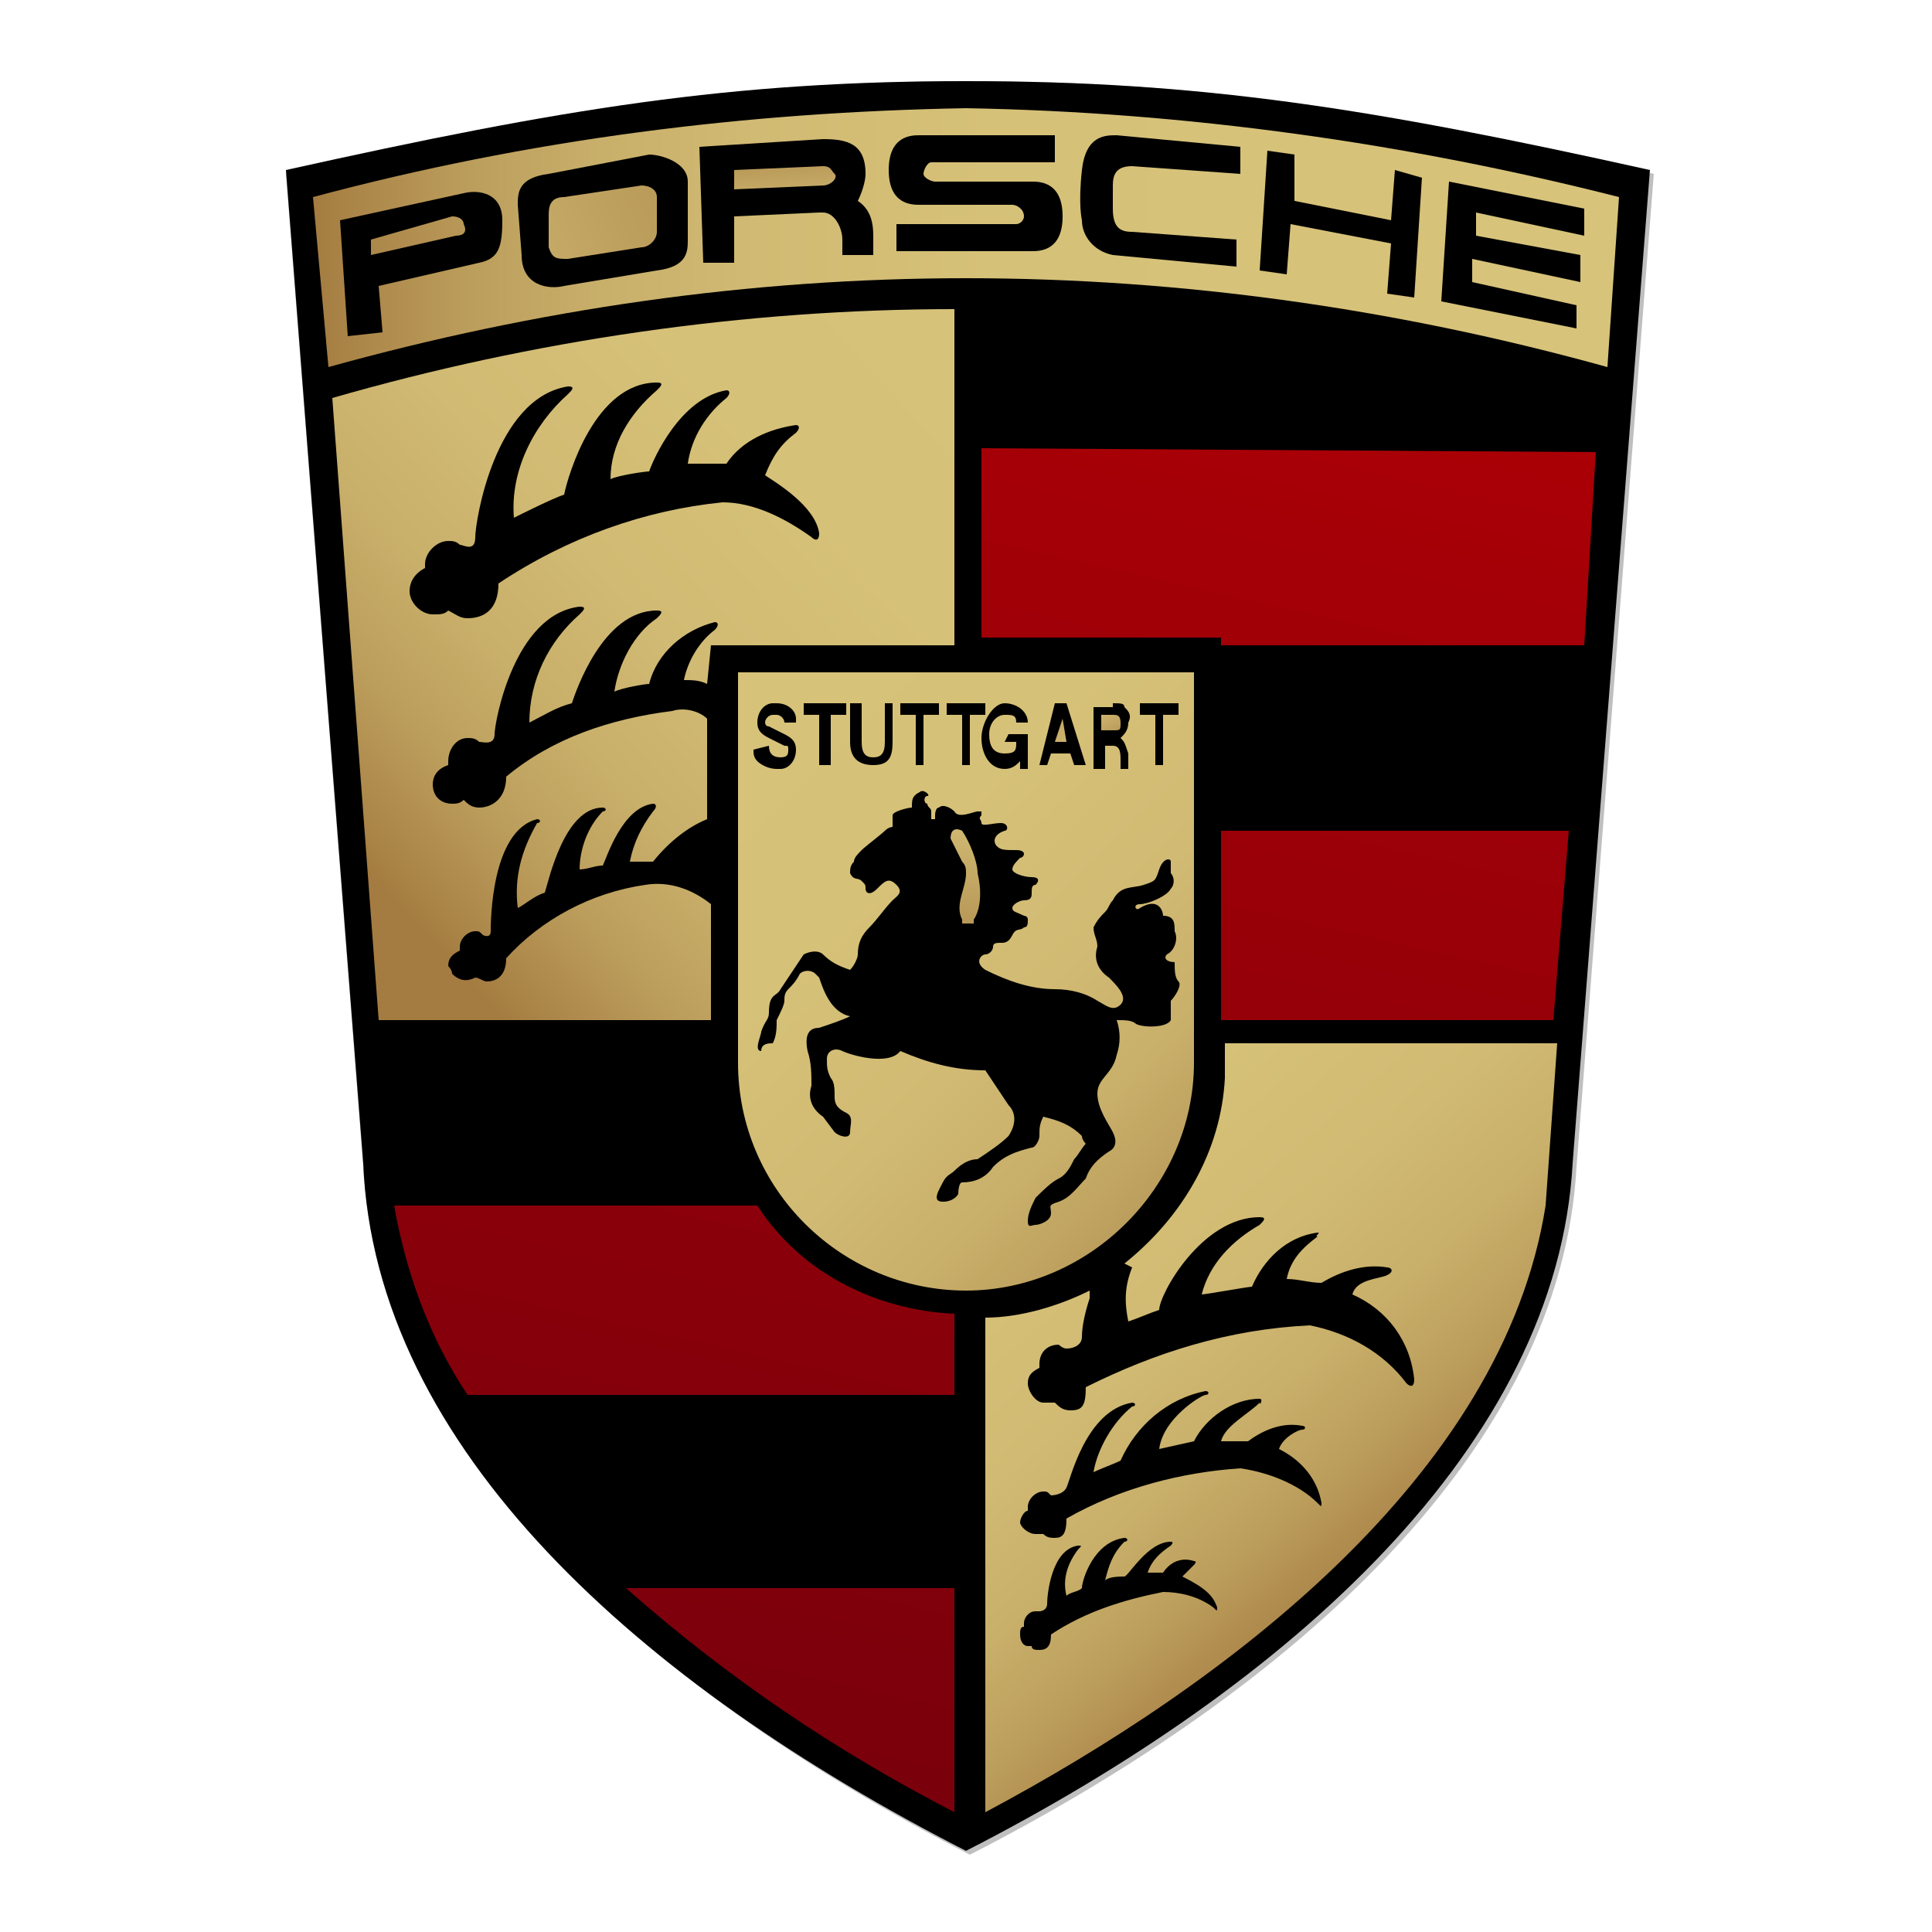 <?xml version="1.0" encoding="utf-8"?>
<!-- Generator: Adobe Illustrator 22.1.0, SVG Export Plug-In . SVG Version: 6.00 Build 0)  -->
<svg version="1.1" id="Layer_1" xmlns="http://www.w3.org/2000/svg" xmlns:xlink="http://www.w3.org/1999/xlink" x="0px" y="0px"
	 viewBox="0 0 50 50" style="enable-background:new 0 0 50 50;" xml:space="preserve">
<style type="text/css">
	.st0{fill:#BFBFBF;}
	.st1{fill:none;}
	.st2{fill:url(#SVGID_1_);}
	.st3{fill:url(#SVGID_2_);}
	.st4{fill:url(#SVGID_3_);}
	.st5{fill:url(#SVGID_4_);}
	.st6{fill:url(#SVGID_5_);}
	.st7{fill:url(#SVGID_6_);}
	.st8{fill:url(#SVGID_7_);}
	.st9{fill:url(#SVGID_8_);}
	.st10{fill:url(#SVGID_9_);}
	.st11{fill:url(#SVGID_10_);}
	.st12{fill:url(#SVGID_11_);}
	.st13{fill:url(#SVGID_12_);}
	.st14{fill:url(#SVGID_13_);}
	.st15{fill:url(#SVGID_14_);}
</style>
<title>porsche-01</title>
<path class="st0" d="M25,2.1c-6.1,0-10.4,0.8-17.6,2.4l2,25.7c0.4,7.3,7.3,13.5,15.7,17.8c8.4-4.3,15.3-10.5,15.7-17.8l2-25.7
	C35.4,2.8,31.1,2.1,25,2.1z"/>
<line class="st1" x1="7.4" y1="4.5" x2="9.3" y2="29.1"/>
<path d="M25,47.9C16.6,43.6,9.7,37.5,9.4,30.1l-2-25.7C14.6,2.8,18.9,2.1,25,2.1"/>
<path d="M25,47.9c8.4-4.3,15.3-10.5,15.7-17.8l2-25.7C35.5,2.8,31.1,2.1,25,2.1"/>
<linearGradient id="SVGID_1_" gradientUnits="userSpaceOnUse" x1="8.15" y1="44.875" x2="41.86" y2="44.875" gradientTransform="matrix(1 0 0 -1 0 51)">
	<stop  offset="0" style="stop-color:#A47C41"/>
	<stop  offset="4.000000e-02" style="stop-color:#AD884B"/>
	<stop  offset="0.12" style="stop-color:#BC9E5C"/>
	<stop  offset="0.22" style="stop-color:#C8AF6A"/>
	<stop  offset="0.34" style="stop-color:#D1BA73"/>
	<stop  offset="0.52" style="stop-color:#D6C178"/>
	<stop  offset="1" style="stop-color:#D7C37A"/>
</linearGradient>
<path class="st2" d="M25,2.8c5.7,0.1,11.4,0.9,16.9,2.3l-0.3,4.4C36.2,8,30.6,7.2,25,7.2C19.4,7.2,13.9,8,8.5,9.5L8.1,5.1
	C13.7,3.6,19.3,2.9,25,2.8z"/>
<linearGradient id="SVGID_2_" gradientUnits="userSpaceOnUse" x1="27.817" y1="80.749" x2="41.627" y2="19.819" gradientTransform="matrix(1 0 0 1 0 -21)">
	<stop  offset="0" style="stop-color:#6A000E"/>
	<stop  offset="1" style="stop-color:#BA0004"/>
</linearGradient>
<polygon class="st3" points="31.6,21.5 31.6,26.4 40.2,26.4 40.6,21.5 "/>
<linearGradient id="SVGID_3_" gradientUnits="userSpaceOnUse" x1="23.086" y1="79.679" x2="36.886" y2="18.749" gradientTransform="matrix(1 0 0 1 0 -21)">
	<stop  offset="0" style="stop-color:#6A000E"/>
	<stop  offset="1" style="stop-color:#BA0004"/>
</linearGradient>
<polygon class="st4" points="41,16.7 41.3,11.7 25.4,11.6 25.4,16.5 31.6,16.5 31.6,16.7 "/>
<path d="M18.4,21.5c-0.2,0.2-0.4,0.5-0.5,0.8c0.2,0.1,0.4,0.3,0.5,0.5V21.5z"/>
<linearGradient id="SVGID_4_" gradientUnits="userSpaceOnUse" x1="17.398" y1="78.389" x2="31.207" y2="17.459" gradientTransform="matrix(1 0 0 1 0 -21)">
	<stop  offset="0" style="stop-color:#6A000E"/>
	<stop  offset="1" style="stop-color:#BA0004"/>
</linearGradient>
<path class="st5" d="M16.2,41.1c2.6,2.3,5.4,4.2,8.5,5.8v-5.8L16.2,41.1z"/>
<linearGradient id="SVGID_5_" gradientUnits="userSpaceOnUse" x1="12.299" y1="77.23" x2="26.099" y2="16.31" gradientTransform="matrix(1 0 0 1 0 -21)">
	<stop  offset="0" style="stop-color:#6A000E"/>
	<stop  offset="1" style="stop-color:#BA0004"/>
</linearGradient>
<path class="st6" d="M24.7,36.1v-2.1c-2.1-0.1-4-1.1-5.1-2.8h-9.4c0.3,1.7,0.9,3.4,1.9,4.9H24.7z"/>
<linearGradient id="SVGID_6_" gradientUnits="userSpaceOnUse" x1="33.336" y1="53.184" x2="14.496" y2="33.854" gradientTransform="matrix(1 0 0 1 0 -21)">
	<stop  offset="0" style="stop-color:#A47C41"/>
	<stop  offset="4.000000e-02" style="stop-color:#AD884B"/>
	<stop  offset="0.12" style="stop-color:#BC9E5C"/>
	<stop  offset="0.22" style="stop-color:#C8AF6A"/>
	<stop  offset="0.34" style="stop-color:#D1BA73"/>
	<stop  offset="0.52" style="stop-color:#D6C178"/>
	<stop  offset="1" style="stop-color:#D7C37A"/>
</linearGradient>
<path class="st7" d="M25,17.4h-5.9v10.1c0,3.3,2.7,5.9,5.9,5.9s5.9-2.7,5.9-5.9c0,0,0,0,0,0V17.4H25z"/>
<linearGradient id="SVGID_7_" gradientUnits="userSpaceOnUse" x1="36.06" y1="61.73" x2="19.4" y2="42.73" gradientTransform="matrix(1 0 0 1 0 -21)">
	<stop  offset="0" style="stop-color:#A47C41"/>
	<stop  offset="4.000000e-02" style="stop-color:#AD884B"/>
	<stop  offset="0.12" style="stop-color:#BC9E5C"/>
	<stop  offset="0.22" style="stop-color:#C8AF6A"/>
	<stop  offset="0.34" style="stop-color:#D1BA73"/>
	<stop  offset="0.52" style="stop-color:#D6C178"/>
	<stop  offset="1" style="stop-color:#D7C37A"/>
</linearGradient>
<path class="st8" d="M29.1,32.7c1.5-1.2,2.5-2.9,2.6-4.8v-0.9h8.6l-0.3,4.2c-1.1,7-8.3,12.4-14.5,15.7V34.1c0.9,0,1.9-0.3,2.7-0.7
	v0.2c-0.1,0.3-0.2,0.7-0.2,1c0,0.2-0.2,0.3-0.4,0.3c-0.1,0-0.2-0.1-0.2-0.1c-0.3,0-0.5,0.2-0.5,0.5l0,0l0,0c0,0,0,0.1,0,0.1
	c-0.2,0.1-0.3,0.2-0.3,0.4c0,0.2,0.2,0.5,0.4,0.5c0,0,0,0,0,0h0.3c0.1,0.1,0.2,0.2,0.4,0.2c0.3,0,0.4-0.1,0.4-0.6
	c1.8-0.9,3.7-1.5,5.8-1.6c1,0.2,1.9,0.7,2.5,1.5c0.1,0.1,0.2,0.1,0.2-0.1c-0.1-1-0.7-1.8-1.6-2.2c0.1-0.4,0.7-0.4,0.9-0.5
	s0.1-0.2,0-0.2c-0.6-0.1-1.2,0.1-1.7,0.4c-0.3,0-0.6-0.1-0.9-0.1c0.1-0.5,0.4-0.8,0.8-1.1c-0.1,0,0.1-0.1,0-0.1
	c-0.8,0.1-1.4,0.7-1.7,1.4c-0.1,0-1.2,0.2-1.3,0.2c0.2-0.8,0.8-1.4,1.5-1.8c0.1-0.1,0.2-0.2,0-0.2c-1.5,0-2.6,2-2.6,2.4
	c-0.3,0.1-0.5,0.2-0.8,0.3c-0.1-0.5-0.1-0.9,0.1-1.4L29.1,32.7z"/>
<path d="M27.6,39.3c0,0.4-0.1,0.5-0.3,0.5c-0.1,0-0.2,0-0.3-0.1h-0.2c-0.2,0-0.4-0.2-0.4-0.3c0,0,0,0,0,0l0,0c0-0.1,0.1-0.3,0.2-0.3
	c0,0,0-0.1,0-0.1c0-0.2,0.2-0.4,0.4-0.4c0.1,0,0.1,0,0.2,0.1c0,0,0.3,0,0.4-0.2s0.5-2,1.7-2.2c0.1,0,0.1,0.1,0,0.1
	c-0.5,0.4-0.9,1.1-1,1.7c0.2-0.1,0.5-0.2,0.7-0.3c0.4-0.9,1.2-1.6,2.2-1.8c0.1,0,0.1,0.1,0,0.1s-1.1,0.6-1.2,1.4l0.9-0.2
	c0.3-0.6,1-1.1,1.7-1.1c0.1,0,0,0.2,0,0.1c-0.3,0.3-0.9,0.6-1,1c0.2,0,0.5,0,0.7,0c0.4-0.3,0.9-0.5,1.4-0.4c0.1,0,0.1,0.1,0,0.1
	s-0.5,0.2-0.6,0.5c0.6,0.3,1,0.8,1.1,1.4c0,0.1,0,0.1-0.1,0c-0.5-0.5-1.3-0.8-2-0.9C30.6,38.1,29,38.5,27.6,39.3z"/>
<path d="M27.2,42.3c0,0.3-0.1,0.4-0.3,0.4c-0.1,0-0.2,0-0.2-0.1c0,0-0.1,0-0.1,0c-0.1,0-0.2-0.1-0.2-0.3c0,0,0,0,0,0l0,0
	c0-0.1,0-0.2,0.1-0.2V42c0-0.1,0.1-0.3,0.3-0.3l0,0l0,0c0,0,0.1,0,0.1,0c0,0,0.2,0,0.2-0.2s0.1-1.4,0.8-1.5c0.1,0,0.1,0,0,0.1
	c-0.3,0.4-0.4,0.8-0.3,1.2c0.1-0.1,0.3-0.1,0.4-0.2c0-0.2,0.3-1.2,1.1-1.3c0.1,0,0.1,0.1,0,0.1c-0.3,0.3-0.4,0.6-0.5,1
	c0.1-0.1,0.4-0.1,0.5-0.1s0.6-0.9,1.2-0.9c0.1,0,0,0.1,0,0.1c-0.3,0.2-0.5,0.4-0.6,0.7c0.1,0,0.3,0,0.4,0c0.2-0.3,0.5-0.4,0.8-0.3
	c0.1,0,0,0.1,0,0.1c-0.1,0.1-0.2,0.2-0.3,0.3c0.6,0.3,0.8,0.5,0.9,0.8c0,0.1,0,0.1-0.1,0c-0.4-0.3-0.9-0.4-1.3-0.4
	C29.1,41.4,28.1,41.7,27.2,42.3z"/>
<path d="M20.1,26.4c0.1-0.2,0.2-0.4,0.2-0.5c0-0.1,0-0.2,0.1-0.3c0.1-0.1,0.2-0.2,0.3-0.4c0.1-0.1,0.3-0.1,0.4,0
	c0,0,0.1,0.1,0.1,0.1c0.1,0.3,0.3,0.9,0.8,1c-0.2,0.1-0.5,0.2-0.8,0.3c-0.2,0-0.4,0.1-0.3,0.6c0.1,0.3,0.1,0.6,0.1,0.9
	c-0.1,0.3,0,0.6,0.3,0.8l0.3,0.4c0.1,0.1,0.4,0.2,0.4,0s0.1-0.4-0.1-0.5c-0.2-0.1-0.3-0.2-0.3-0.4c0-0.2,0-0.4-0.1-0.5
	c-0.1-0.2-0.1-0.3-0.1-0.5c0-0.2,0.2-0.3,0.4-0.2s1.2,0.4,1.5,0c0.7,0.3,1.4,0.5,2.2,0.5c0.2,0.3,0.4,0.6,0.6,0.9
	c0.2,0.2,0.2,0.5,0,0.8c-0.2,0.2-0.5,0.4-0.8,0.6c-0.2,0-0.4,0.1-0.6,0.3c-0.1,0.1-0.2,0.1-0.3,0.3s-0.3,0.5,0,0.5s0.4-0.2,0.4-0.2
	s0-0.3,0.1-0.3c0.3,0,0.6-0.1,0.8-0.4c0.3-0.3,0.6-0.4,1-0.5c0.1,0,0.2-0.2,0.2-0.3l0,0c0-0.2,0-0.3,0.1-0.5c0.4,0.1,0.7,0.2,1,0.5
	c0,0.1,0.1,0.2,0.1,0.2c-0.1,0.1-0.2,0.3-0.3,0.4c-0.1,0.2-0.2,0.4-0.4,0.5c-0.2,0.1-0.4,0.3-0.6,0.5c-0.1,0.2-0.2,0.4-0.2,0.6
	c0,0.2,0.1,0.1,0.2,0.1s0.4-0.1,0.4-0.3s-0.1-0.2,0.2-0.3c0.3-0.1,0.5-0.4,0.7-0.6c0.1-0.3,0.3-0.5,0.6-0.7c0.2-0.1,0.2-0.3,0.1-0.5
	s-0.4-0.6-0.4-1s0.4-0.5,0.5-1c0.1-0.3,0.1-0.6,0-0.9c0.2,0,0.4,0,0.5,0.1c0.2,0.1,0.8,0.1,0.9-0.1c0-0.2,0-0.4,0-0.5
	c0.1-0.1,0.3-0.4,0.2-0.5c-0.1-0.1-0.1-0.3-0.1-0.5c-0.2,0-0.3-0.1-0.2-0.2c0.2-0.1,0.3-0.4,0.2-0.6c0-0.2,0-0.4-0.3-0.4
	c0-0.1-0.1-0.5-0.6-0.2c-0.1,0.1-0.2-0.1,0-0.1s0.7-0.2,0.8-0.4c0.1-0.1,0.1-0.3,0-0.4c0-0.1,0-0.2,0-0.3c0-0.1-0.2-0.1-0.3,0.2
	s-0.1,0.3-0.4,0.4s-0.6,0-0.8,0.4c-0.1,0.1-0.1,0.2-0.2,0.3c-0.1,0.1-0.2,0.2-0.3,0.4c0,0.2,0.1,0.3,0.1,0.5c-0.1,0.3,0,0.6,0.3,0.8
	c0.2,0.2,0.5,0.5,0.3,0.7s-0.4,0-0.6-0.1c-0.3-0.2-0.7-0.3-1.1-0.3c-0.6,0-1.2-0.2-1.8-0.5c-0.3-0.2-0.1-0.4,0-0.4
	c0.1,0,0.2-0.1,0.2-0.2c0-0.1,0.1-0.1,0.2-0.1c0.1,0,0.2,0,0.3-0.2s0.2-0.1,0.3-0.2c0.1,0,0.1-0.1,0.1-0.2c0-0.1-0.1-0.1-0.1-0.1
	c-0.2-0.1-0.3-0.1-0.3-0.2c0-0.1,0.2-0.2,0.3-0.2c0.2,0,0.2-0.1,0.2-0.2c0-0.1,0-0.2,0.1-0.2c0.1-0.1,0.1-0.2-0.1-0.2
	s-0.5-0.1-0.5-0.2c0-0.1,0.1-0.2,0.2-0.3c0.1,0,0.2-0.2-0.1-0.2s-0.4,0-0.5-0.1s-0.1-0.3,0.2-0.4c0.1,0,0.1-0.2-0.1-0.2
	s-0.5,0.1-0.5,0s-0.1-0.1,0-0.2c0,0,0-0.1,0-0.1c0,0,0,0-0.1,0c-0.1,0-0.5,0.2-0.6,0c-0.1-0.1-0.3-0.2-0.4-0.1
	c-0.1,0-0.1,0.2-0.1,0.2c0,0,0,0,0,0l0,0c0,0,0,0.1,0,0.1c0,0-0.1,0-0.1,0l0,0c0-0.1,0-0.1,0-0.2c0-0.1-0.1-0.1-0.1-0.2
	c-0.1,0-0.1-0.2,0-0.2s-0.1-0.2-0.2-0.1c-0.2,0.1-0.2,0.2-0.2,0.4c-0.1,0-0.5,0.1-0.5,0.2c0,0.1,0,0.2,0,0.3c0,0-0.1,0-0.2,0.1
	s-0.5,0.4-0.6,0.5c-0.1,0.1-0.2,0.2-0.2,0.3c-0.1,0.1-0.1,0.2-0.1,0.3c0.1,0.2,0.2,0.1,0.3,0.2s0.1,0.1,0.1,0.2s0.1,0.2,0.3,0
	s0.3-0.3,0.5-0.1s0,0.3-0.1,0.4c-0.2,0.2-0.4,0.5-0.6,0.7c-0.2,0.2-0.3,0.4-0.3,0.7c0,0.1-0.1,0.3-0.2,0.4c-0.3-0.1-0.5-0.2-0.7-0.4
	c-0.1-0.1-0.3-0.1-0.5,0l0,0c-0.2,0.3-0.4,0.6-0.6,0.9c-0.1,0.2-0.3,0.1-0.3,0.6c0,0.2-0.1,0.2-0.2,0.5c0,0.1-0.2,0.5,0,0.5
	C19.7,27,19.9,27,20,27C20.1,26.8,20.1,26.6,20.1,26.4z"/>
<linearGradient id="SVGID_8_" gradientUnits="userSpaceOnUse" x1="9.209" y1="43.199" x2="30.379" y2="23.859" gradientTransform="matrix(1 0 0 1 0 -21)">
	<stop  offset="0" style="stop-color:#A47C41"/>
	<stop  offset="4.000000e-02" style="stop-color:#AD884B"/>
	<stop  offset="0.12" style="stop-color:#BC9E5C"/>
	<stop  offset="0.22" style="stop-color:#C8AF6A"/>
	<stop  offset="0.34" style="stop-color:#D1BA73"/>
	<stop  offset="0.52" style="stop-color:#D6C178"/>
	<stop  offset="1" style="stop-color:#D7C37A"/>
</linearGradient>
<path class="st9" d="M18.4,16.7h6.3V8c-5.4,0-10.9,0.8-16.1,2.3l1.2,16.1h8.6v-3c-0.5-0.4-1.1-0.6-1.7-0.5c-1.4,0.2-2.7,0.9-3.6,1.9
	c0,0.5-0.3,0.6-0.5,0.6c-0.1,0-0.2-0.1-0.3-0.1c-0.2,0.1-0.4,0.1-0.6-0.1c0-0.1-0.1-0.2-0.1-0.2c0-0.2,0.1-0.3,0.3-0.4
	c0,0,0-0.1,0-0.1c0-0.2,0.2-0.4,0.4-0.4c0.1,0,0.1,0,0.2,0.1c0,0,0.2,0.1,0.2-0.1s0-2.6,1.2-2.9c0.1,0,0.1,0.1,0,0.1
	c-0.4,0.7-0.6,1.4-0.5,2.2c0.2-0.1,0.4-0.3,0.7-0.4c0.1-0.3,0.5-2.2,1.5-2.2c0.1,0,0.1,0.1,0,0.1c-0.4,0.4-0.6,1-0.6,1.5
	c0.2,0,0.4-0.1,0.6-0.1c0.1-0.2,0.5-1.5,1.3-1.6c0.1,0,0.1,0.1,0,0.2c-0.3,0.4-0.5,0.8-0.6,1.3c0.2,0,0.4,0,0.6,0
	c0.4-0.5,0.9-0.9,1.4-1.1v-2.6c-0.2-0.2-0.6-0.3-0.9-0.2c-1.6,0.2-3.1,0.7-4.3,1.7c0,0.6-0.4,0.8-0.7,0.8c-0.2,0-0.3-0.1-0.4-0.2
	c-0.1,0.1-0.2,0.1-0.3,0.1c-0.3,0-0.5-0.2-0.5-0.5l0,0l0,0c0-0.2,0.1-0.4,0.4-0.5v-0.1c0-0.3,0.2-0.6,0.5-0.6c0,0,0,0,0,0
	c0.1,0,0.2,0,0.3,0.1c0.1,0,0.4,0.1,0.4-0.2s0.5-3.1,2.2-3.3c0.2,0,0.1,0.1,0,0.2c-0.8,0.7-1.3,1.7-1.3,2.8c0.4-0.2,0.7-0.4,1.1-0.5
	c0.1-0.3,0.8-2.4,2.2-2.4c0.2,0,0.1,0.1,0,0.2c-0.6,0.4-1,1.2-1.1,1.9c0.2-0.1,0.8-0.2,0.9-0.2c0.2-0.8,0.9-1.4,1.7-1.6
	c0.1,0,0.1,0.1,0,0.2c-0.4,0.3-0.7,0.8-0.8,1.3c0.2,0,0.4,0,0.6,0.1L18.4,16.7z"/>
<path d="M12.9,15.1c0,0.7-0.4,0.9-0.8,0.9c-0.2,0-0.3-0.1-0.5-0.2c-0.1,0.1-0.2,0.1-0.4,0.1c-0.3,0-0.6-0.3-0.6-0.6
	c0-0.3,0.2-0.5,0.4-0.6c0,0,0-0.1,0-0.1c0-0.3,0.3-0.6,0.6-0.6c0.1,0,0.2,0,0.3,0.1c0.1,0,0.4,0.2,0.4-0.2s0.5-3.6,2.4-3.9
	c0.2,0,0.1,0.1,0,0.2c-0.9,0.8-1.5,2-1.4,3.2c0.2-0.1,1-0.5,1.3-0.6c0.1-0.5,0.8-2.9,2.4-2.9c0.2,0,0.1,0.1,0,0.2
	c-0.7,0.6-1.2,1.4-1.2,2.3c0.2-0.1,0.9-0.2,1-0.2c0.1-0.3,0.8-1.9,2-2.1c0.1,0,0.1,0.1,0,0.2c-0.5,0.4-0.9,1-1,1.7c0.3,0,0.7,0,1,0
	c0.4-0.6,1.1-0.9,1.8-1c0.1,0,0.1,0.1,0,0.2c-0.4,0.3-0.6,0.6-0.8,1.1c0.3,0.2,1.3,0.8,1.4,1.5c0,0.2-0.1,0.2-0.2,0.1
	c-0.7-0.5-1.5-0.9-2.3-0.9C16.7,13.2,14.7,13.9,12.9,15.1z"/>
<path d="M22.6,6.1v0.5h-0.8V6.2c0-0.3-0.2-0.7-0.5-0.7c0,0,0,0,0,0h-0.1L19,5.6v1.2h-0.8l-0.1-3l3.2-0.2c0.6,0,1.1,0.1,1.1,0.9
	c0,0.2-0.1,0.5-0.2,0.7C22.5,5.4,22.6,5.7,22.6,6.1z"/>
<path d="M9,8.7L8.8,5.7L12,5c0.4-0.1,1,0,1,0.7s-0.1,1-0.6,1.1L9.8,7.4l0.1,1.2L9,8.7z"/>
<linearGradient id="SVGID_9_" gradientUnits="userSpaceOnUse" x1="8.248" y1="28.255" x2="26.758" y2="20.145" gradientTransform="matrix(1 0 0 1 0 -21)">
	<stop  offset="0" style="stop-color:#A47C41"/>
	<stop  offset="0.51" style="stop-color:#D7C37A"/>
	<stop  offset="1" style="stop-color:#956730"/>
</linearGradient>
<path class="st10" d="M9.6,6.2v0.4l2.2-0.5C12,6.1,12.1,6,12,5.8c0-0.1-0.1-0.2-0.3-0.2L9.6,6.2z"/>
<path d="M13.4,5.3c0-0.3,0-0.7,0.8-0.8L16.8,4c0.3,0,1,0.2,1,0.7v1.5c0,0.3,0,0.7-0.8,0.8l-2.4,0.4c-0.4,0.1-1.1,0-1.1-0.8L13.4,5.3
	z"/>
<linearGradient id="SVGID_10_" gradientUnits="userSpaceOnUse" x1="8.889" y1="29.717" x2="27.399" y2="21.607" gradientTransform="matrix(1 0 0 1 0 -21)">
	<stop  offset="0" style="stop-color:#D7C37A"/>
	<stop  offset="1" style="stop-color:#956730"/>
</linearGradient>
<path class="st11" d="M14.2,5.6L14.2,5.6c0-0.2,0-0.5,0.4-0.5l2-0.3c0.2,0,0.4,0.1,0.4,0.3l0,0L17,6c0,0.2-0.2,0.4-0.4,0.4l-1.9,0.3
	c-0.3,0-0.4,0-0.5-0.3L14.2,5.6z"/>
<path d="M24.2,4.7c-0.1,0-0.3-0.1-0.3-0.2c0-0.1,0.1-0.3,0.2-0.3c0,0,0,0,0,0c0,0,0.1,0,0.1,0h3.1V3.5h-3.5c-0.2,0-0.8,0-0.8,0.9
	s0.6,0.9,0.8,0.9h2.4c0.1,0,0.3,0.1,0.3,0.3c0,0.1-0.1,0.2-0.2,0.2h-3.1v0.7h3.5c0.2,0,0.8,0,0.8-0.9s-0.6-0.9-0.8-0.9L24.2,4.7z"/>
<polygon points="32.8,3.9 32.6,7 33.3,7.1 33.4,5.8 36,6.3 35.9,7.6 36.6,7.7 36.8,4.6 36.1,4.4 36,5.7 33.5,5.2 33.5,4 "/>
<polygon points="37.3,7.8 37.5,4.7 41,5.4 41,6.1 38.2,5.5 38.2,6.1 40.9,6.6 40.9,7.3 38.1,6.7 38.1,7.3 40.8,7.9 40.8,8.5 "/>
<path d="M32.1,4.5V3.8l-3.2-0.3c-0.3,0-0.8,0-0.9,0.9s0,1.3,0,1.3c0,0.4,0.3,0.8,0.8,0.9L32,6.9V6.2L29.3,6c-0.3,0-0.5-0.1-0.5-0.6
	V4.8c0-0.3,0.1-0.5,0.5-0.5L32.1,4.5z"/>
<linearGradient id="SVGID_11_" gradientUnits="userSpaceOnUse" x1="20.545" y1="29.12" x2="20.085" y2="23.24" gradientTransform="matrix(1 0 0 1 0 -21)">
	<stop  offset="0" style="stop-color:#FFFAA6"/>
	<stop  offset="1" style="stop-color:#956730"/>
</linearGradient>
<path class="st12" d="M21.3,4.8L19,4.9V4.4l2.3-0.1c0.2,0,0.2,0.1,0.3,0.2S21.5,4.8,21.3,4.8z"/>
<path d="M19.9,19.3c0,0.2,0.1,0.3,0.3,0.3s0.2-0.1,0.2-0.2s0-0.1-0.1-0.1l-0.4-0.2c-0.2-0.1-0.3-0.2-0.3-0.4c0-0.3,0.2-0.5,0.4-0.5
	c0,0,0,0,0,0h0.1c0.3,0,0.5,0.2,0.5,0.4c0,0,0,0,0,0v0.1h-0.3c0-0.1-0.1-0.2-0.2-0.2c0,0,0,0-0.1,0c-0.1,0-0.2,0.1-0.2,0.2
	c0,0,0,0,0,0l0,0c0,0,0,0.1,0.1,0.1l0.4,0.2c0.2,0.1,0.3,0.2,0.3,0.4c0,0.3-0.2,0.5-0.4,0.5c0,0,0,0,0,0h-0.1
	c-0.2,0-0.4-0.1-0.5-0.2c-0.1-0.1-0.1-0.2-0.1-0.3L19.9,19.3z"/>
<polygon points="21.9,18.2 21.9,18.5 21.5,18.5 21.5,19.8 21.2,19.8 21.2,18.5 20.8,18.5 20.8,18.2 "/>
<path d="M23.1,18.2v1c0,0.4-0.1,0.6-0.5,0.6S22,19.6,22,19.2v-1h0.3v1c0,0.3,0.1,0.4,0.3,0.4s0.3-0.1,0.3-0.4v-1H23.1z"/>
<polygon points="24.3,18.2 24.3,18.5 23.9,18.5 23.9,19.8 23.7,19.8 23.7,18.5 23.3,18.5 23.3,18.2 "/>
<path d="M26.1,19h0.5v0.9h-0.2v-0.2c-0.1,0.1-0.2,0.2-0.4,0.2c-0.4,0-0.6-0.4-0.6-0.8s0.3-0.9,0.6-0.9c0.3,0,0.6,0.2,0.6,0.5h-0.3
	c0-0.2-0.1-0.2-0.3-0.2s-0.4,0.2-0.4,0.5s0.1,0.5,0.4,0.5s0.3-0.1,0.3-0.3h-0.3L26.1,19z"/>
<polygon points="27.3,18.2 27.6,18.2 28.1,19.8 27.8,19.8 27.7,19.5 27.2,19.5 27.1,19.8 26.9,19.8 "/>
<path d="M28.8,18.2c0.2,0,0.3,0,0.3,0.1c0.1,0.1,0.2,0.2,0.1,0.4c0,0.2-0.1,0.3-0.2,0.4c0.1,0.1,0.1,0.1,0.2,0.4c0,0.1,0,0.2,0,0.4
	H29c0-0.1,0-0.2,0-0.2c0-0.2,0-0.4-0.2-0.4h-0.2v0.6h-0.3v-1.6H28.8z"/>
<polygon points="30.5,18.2 30.5,18.5 30.1,18.5 30.1,19.8 29.9,19.8 29.9,18.5 29.5,18.5 29.5,18.2 "/>
<polygon points="25.5,18.2 25.5,18.5 25.1,18.5 25.1,19.8 24.9,19.8 24.9,18.5 24.5,18.5 24.5,18.2 "/>
<linearGradient id="SVGID_12_" gradientUnits="userSpaceOnUse" x1="30.157" y1="41.674" x2="24.887" y2="38.324" gradientTransform="matrix(1 0 0 1 0 -21)">
	<stop  offset="0" style="stop-color:#FFFAA6"/>
	<stop  offset="1" style="stop-color:#956730"/>
</linearGradient>
<polygon class="st13" points="27.6,19.2 27.5,18.6 27.3,19.2 "/>
<linearGradient id="SVGID_13_" gradientUnits="userSpaceOnUse" x1="27.976" y1="38.002" x2="29.326" y2="41.032" gradientTransform="matrix(1 0 0 1 0 -21)">
	<stop  offset="0" style="stop-color:#FFFAA6"/>
	<stop  offset="1" style="stop-color:#956730"/>
</linearGradient>
<path class="st14" d="M28.5,18.9h0.3c0.2,0,0.2,0,0.2-0.2s-0.1-0.2-0.2-0.2h-0.3V18.9z"/>
<linearGradient id="SVGID_14_" gradientUnits="userSpaceOnUse" x1="24.734" y1="47.082" x2="25.524" y2="36.292" gradientTransform="matrix(1 0 0 1 0 -21)">
	<stop  offset="0" style="stop-color:#A47C41"/>
	<stop  offset="0.51" style="stop-color:#D7C37A"/>
	<stop  offset="1" style="stop-color:#956730"/>
</linearGradient>
<path class="st15" d="M25.3,22.6c0.1,0.4,0.1,0.9-0.1,1.2c0,0,0,0,0,0.1h-0.1c-0.1,0-0.1,0-0.2,0v-0.1c-0.2-0.4,0.1-0.8,0.1-1.2
	c0-0.1,0-0.2-0.1-0.3c-0.1-0.2-0.2-0.4-0.3-0.6c0-0.2,0.1-0.3,0.3-0.2C25.1,21.8,25.3,22.3,25.3,22.6z"/>
</svg>
